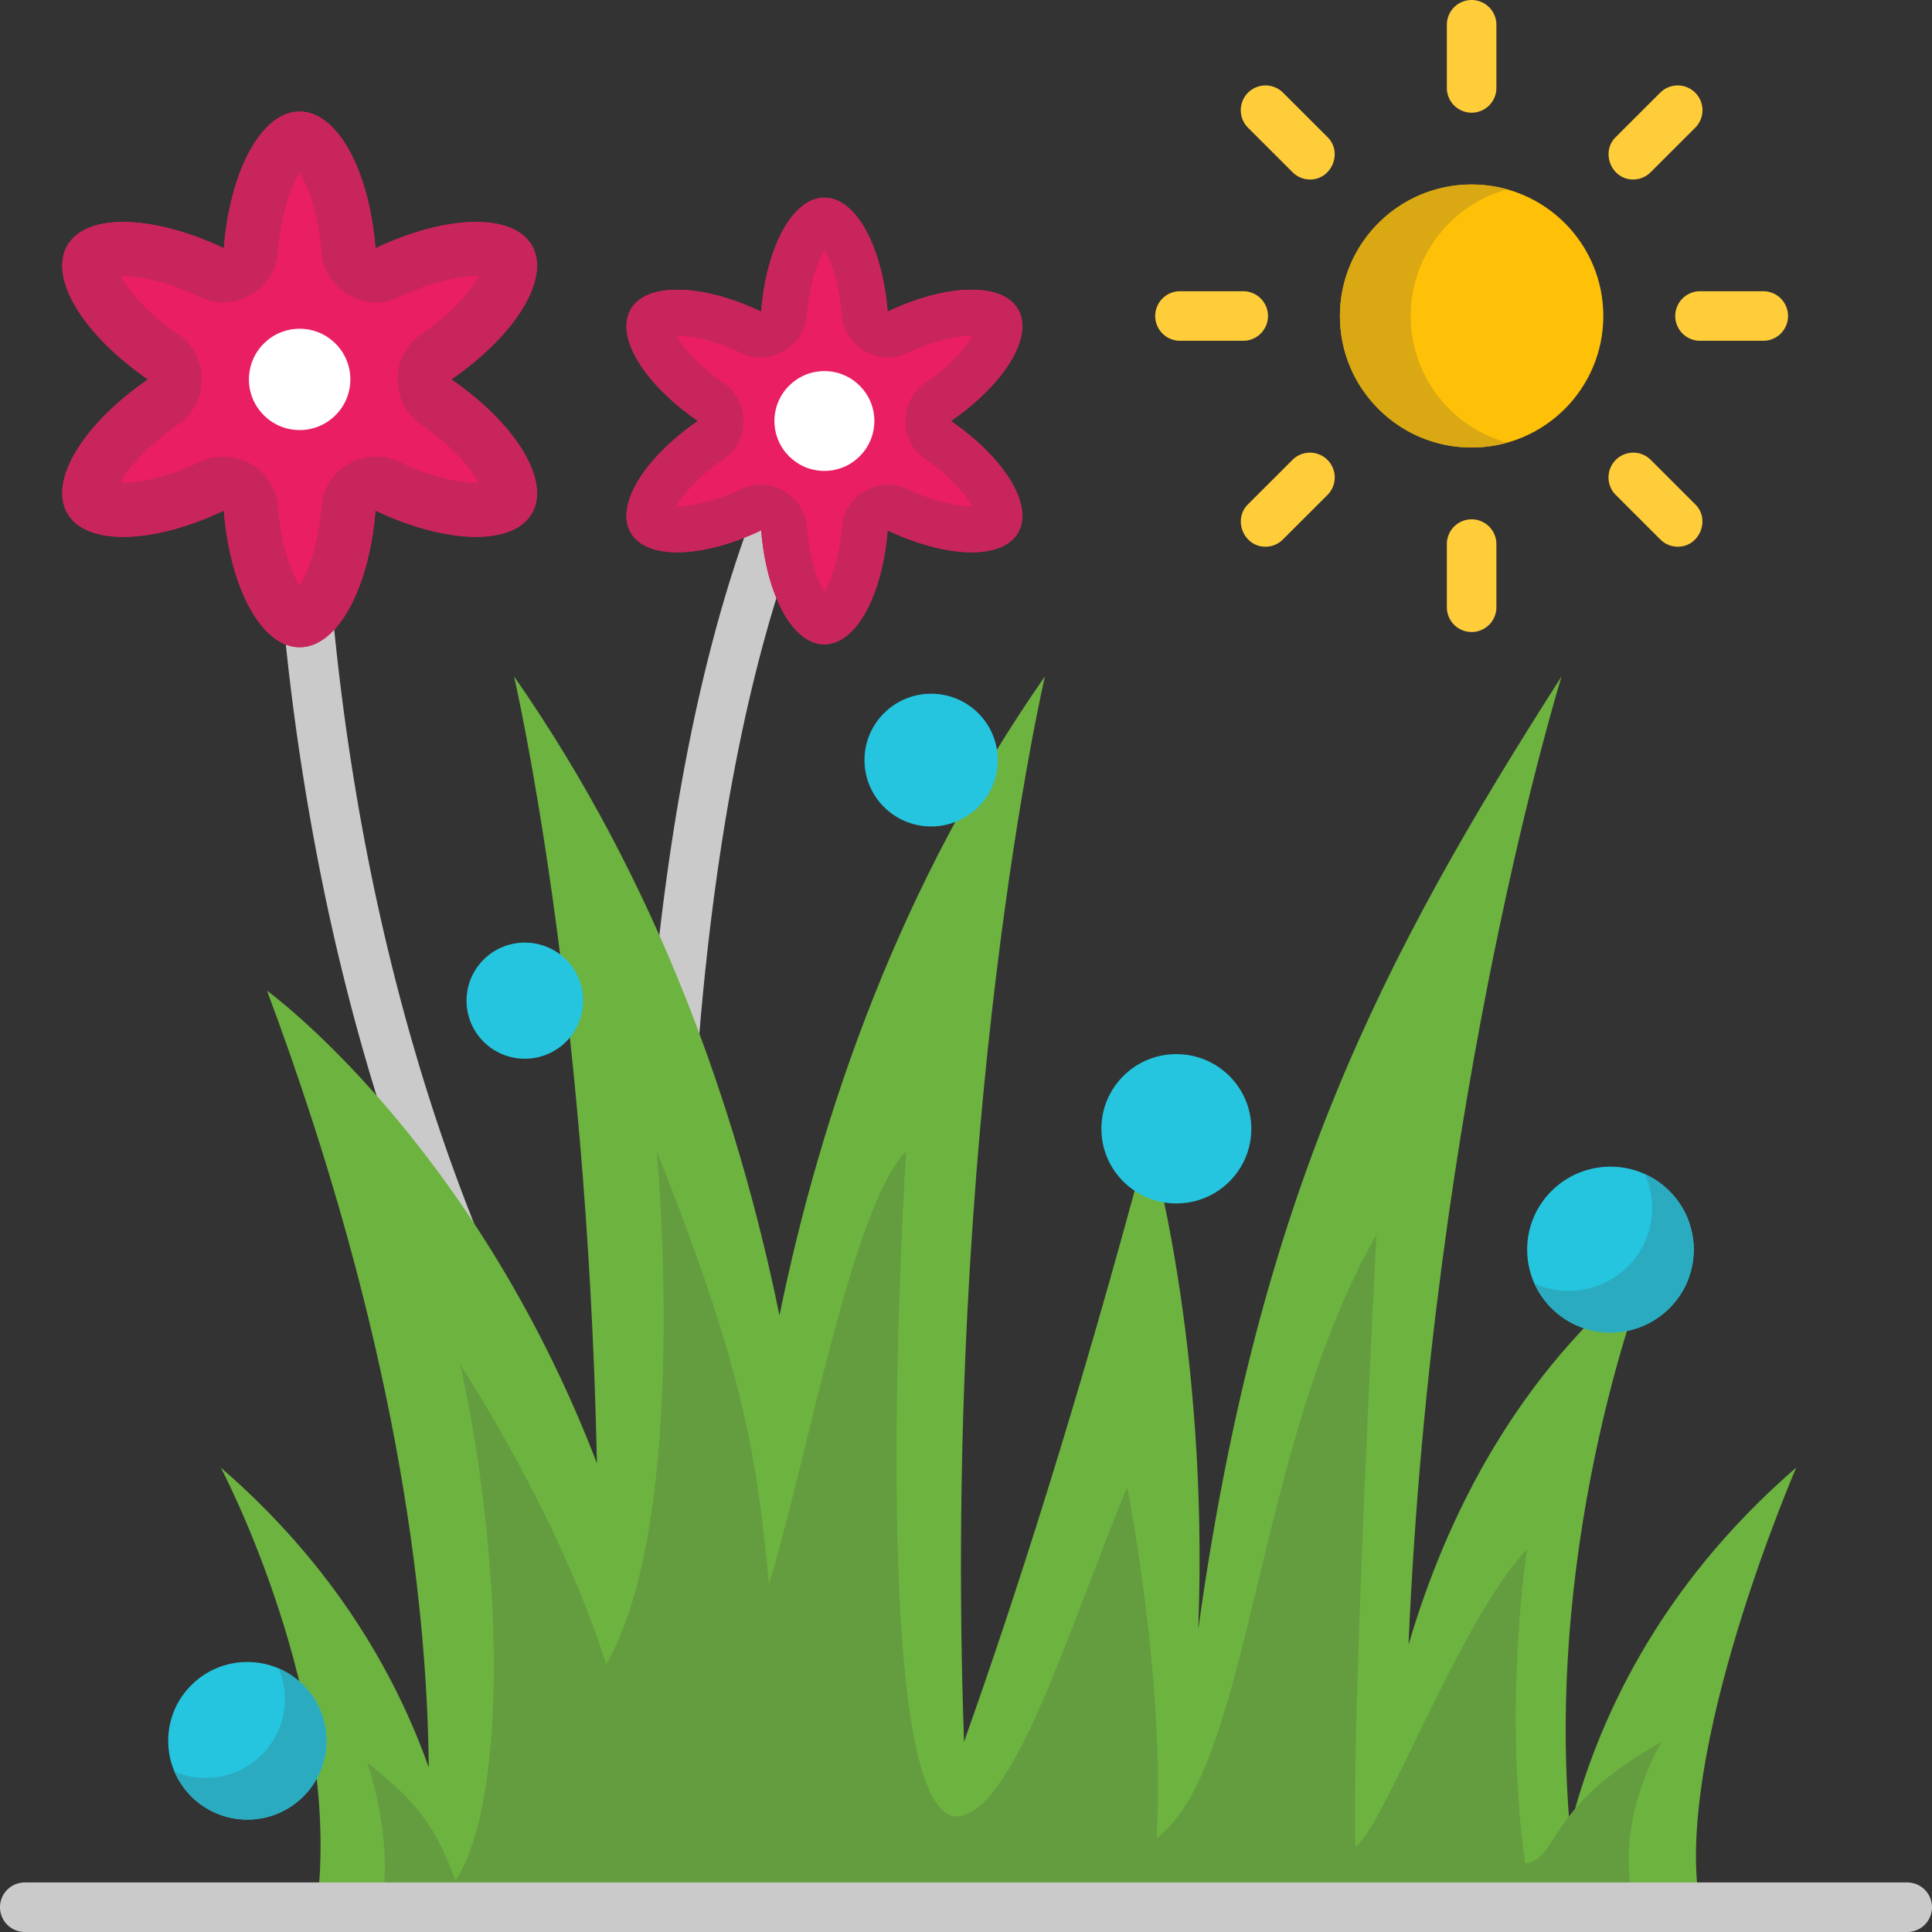 <svg viewBox="0 0 468 468" xmlns="http://www.w3.org/2000/svg"><rect x="0" y="0" width="468" height="468" fill="#333333" stroke="none"/><g><path d="M203.143 97.069a5.999 5.999 0 0 0-8.357 1.469c-.531.758-13.137 19.085-24.123 64.542-9.418 38.972-19.365 106.15-15.198 208.67-37.728-52.221-56.507-115.292-65.724-160.855-11.013-54.44-11.158-96.407-11.158-96.825a6 6 0 0 0-12 .002c0 1.745.129 43.371 11.342 98.935 10.377 51.421 32.651 124.615 79.834 181.295 3.604 4.319 10.916 1.5 10.602-4.172-6.168-111.044 4.032-182.569 13.674-223.018 10.433-43.766 22.468-61.531 22.576-61.688a5.996 5.996 0 0 0-1.468-8.355c-2.714-1.903 2.713 1.902 0 0z" fill="#cacaca"></path><path d="M230.333 101.982c12.964-8.925 20.122-20.406 16.28-27.051-3.841-6.645-17.376-6.195-31.597.555-1.257-15.675-7.634-27.606-15.317-27.606s-14.06 11.931-15.317 27.606c-14.221-6.75-27.756-7.2-31.597-.555-3.842 6.645 3.316 18.126 16.28 27.051-12.964 8.925-20.122 20.406-16.28 27.051s17.376 6.195 31.597-.555c1.257 15.675 7.634 27.606 15.317 27.606s14.06-11.931 15.317-27.606c14.221 6.75 27.756 7.201 31.597.555 3.842-6.645-3.316-18.126-16.28-27.051z" fill="#e91e63"></path><path d="M230.333 101.982c12.964-8.925 20.122-20.406 16.28-27.051-3.841-6.645-17.376-6.195-31.597.555-1.257-15.675-7.634-27.606-15.317-27.606s-14.06 11.931-15.317 27.606c-14.221-6.75-27.756-7.2-31.597-.555-3.842 6.645 3.316 18.126 16.28 27.051-12.964 8.925-20.122 20.406-16.28 27.051s17.376 6.195 31.597-.555c1.257 15.675 7.634 27.606 15.317 27.606s14.06-11.931 15.317-27.606c14.221 6.75 27.756 7.201 31.597.555 3.842-6.645-3.316-18.126-16.28-27.051zm-26.379 25.609c-.638 7.953-2.687 13.174-4.255 15.817-1.568-2.643-3.617-7.864-4.255-15.817-.609-7.599-8.908-12.421-15.821-9.138-7.206 3.42-12.766 4.256-15.84 4.231 1.518-2.68 5.022-7.05 11.575-11.561 6.298-4.334 6.298-13.947 0-18.281-6.553-4.511-10.057-8.881-11.575-11.561 3.045-.024 8.635.812 15.841 4.232 6.91 3.28 15.211-1.537 15.82-9.138.638-7.953 2.687-13.174 4.255-15.817 1.568 2.643 3.617 7.864 4.255 15.817.61 7.602 8.91 12.417 15.82 9.138 7.206-3.421 12.784-4.256 15.841-4.232-1.518 2.68-5.022 7.05-11.575 11.561-6.298 4.334-6.298 13.947 0 18.281 6.553 4.511 10.057 8.881 11.575 11.561-3.086.024-8.636-.811-15.84-4.231-6.91-3.281-15.211 1.536-15.821 9.138zm32.599-2.586h.01z" fill="#c8255c"></path><ellipse cx="199.699" cy="101.982" fill="#ffffff" rx="12.103" ry="12.09"></ellipse><path d="M109.322 91.907c15.547-10.703 24.131-24.471 19.524-32.441-4.607-7.969-20.838-7.429-37.893.666-1.507-18.798-9.155-33.107-18.369-33.107S55.722 41.334 54.215 60.132c-17.055-8.095-33.286-8.635-37.893-.666s3.977 21.738 19.524 32.441c-15.547 10.703-24.131 24.471-19.524 32.441s20.838 7.429 37.893-.666c1.507 18.798 9.155 33.107 18.369 33.107s16.862-14.308 18.369-33.107c17.055 8.095 33.286 8.635 37.893.666 4.607-7.97-3.977-21.739-19.524-32.441z" fill="#e91e63"></path><path d="M109.322 91.907c15.547-10.703 24.131-24.471 19.524-32.441-4.607-7.969-20.838-7.429-37.893.666-1.507-18.798-9.155-33.107-18.369-33.107S55.722 41.334 54.215 60.132c-17.055-8.095-33.286-8.635-37.893-.666s3.977 21.738 19.524 32.441c-15.547 10.703-24.131 24.471-19.524 32.441 4.607 7.969 20.838 7.429 37.893-.666 1.507 18.798 9.155 33.107 18.369 33.107s16.862-14.308 18.369-33.107c17.055 8.095 33.286 8.635 37.893.666 4.607-7.97-3.977-21.739-19.524-32.441zM77.88 122.633c-.791 9.859-3.377 16.224-5.296 19.33-1.919-3.105-4.505-9.471-5.296-19.33-.721-8.983-10.525-14.677-18.697-10.8-8.932 4.24-15.742 5.186-19.406 5.089 1.746-3.216 5.974-8.62 14.098-14.213 7.443-5.123 7.443-16.482 0-21.606C35.159 75.51 30.93 70.107 29.184 66.89c3.675-.097 10.474.849 19.407 5.089 8.165 3.877 17.976-1.815 18.697-10.8.791-9.858 3.377-16.224 5.296-19.329 1.919 3.105 4.505 9.471 5.296 19.329.721 8.988 10.531 14.673 18.697 10.8 8.934-4.241 15.746-5.186 19.407-5.089-1.746 3.217-5.974 8.62-14.099 14.213-7.443 5.123-7.443 16.482 0 21.606 8.124 5.593 12.353 10.996 14.098 14.213-3.665.094-10.475-.849-19.406-5.089-8.165-3.876-17.976 1.815-18.697 10.8zm39.094-3.131h.01z" fill="#c8255c"></path><ellipse cx="72.584" cy="91.907" fill="#ffffff" rx="12.285" ry="12.273"></ellipse><path d="M435.114 355.5c-33.827 29.256-48.518 62.334-54.833 87.339-6.321-72.482 18.948-135.465 18.948-135.465-31.598 25.397-48.761 59.604-58.032 91.018 5.676-133.331 37.072-234.547 37.072-234.547-43.983 68.801-73.428 126.054-88.006 230.777 2.651-69.738-11.998-118.837-11.998-118.837-17.086 64.059-32.726 112.387-44.738 146.122-5.34-151.043 19.587-258.062 19.587-258.062-34.914 50.034-54.082 104.911-64.301 154.794-10.219-49.883-29.387-104.76-64.301-154.794 0 0 17.736 76.138 20.085 190.609-30.191-78.493-79.924-114.484-79.924-114.484 31.2 83.473 38.815 147.127 39.187 188.172-7.98-22.468-22.836-48.823-50.377-72.642 0 0 29.742 56.224 23.236 106.5h335.159c-7.006-36.704 23.236-106.5 23.236-106.5z" fill="#6db33f"></path><path d="M402.478 421.982c-28.615 15.968-24.549 28.248-33.06 29.443-5.347-39.561.512-76.186.512-76.186-16.163 16.846-35.046 68.265-41.645 72.104-.798-34.776 5.13-148.195 5.13-148.195-29.669 51.809-30.301 129.224-53.26 146.137 2.242-38.064-7.123-85.039-7.123-85.039-14.453 34.964-27.935 80.528-41.88 79.755-21.7-3.473-11.678-161.029-11.678-161.029-13.217 13.164-24.563 77.438-33.208 104.665-2.876-28.742-5.135-49.575-27.155-104.665 0 0 8.305 88.702-12.267 124.213-11.375-36.184-35.327-72.574-35.327-72.574 10.501 47.993 11.509 105.665-1.152 124.9-4.489-11.332-7.348-17.554-21.43-28.551 0 0 6.516 18.06 3.514 34.925h303.697c-5.926-20.035 6.332-39.903 6.332-39.903z" fill="#649c40"></path><path d="M462 468H6a6 6 0 0 1 0-12h456a6 6 0 0 1 0 12z" fill="#cacaca"></path><g fill="#25c5df"><ellipse cx="127.134" cy="242.397" fill="#25c5df" rx="14.124" ry="14.067"></ellipse><ellipse cx="225.552" cy="184.121" fill="#25c5df" rx="16.142" ry="16.076"></ellipse><ellipse cx="284.955" cy="273.431" fill="#25c5df" rx="18.159" ry="18.086"></ellipse></g><ellipse cx="59.912" cy="421.683" fill="#25c5df" rx="19.168" ry="19.09"></ellipse><path d="M67.475 404.141a18.96 18.96 0 0 1 1.517 7.453c0 10.543-8.582 19.09-19.168 19.09-2.687 0-5.242-.555-7.563-1.549a19.173 19.173 0 0 0 17.651 11.637c10.586 0 19.168-8.547 19.168-19.09 0-7.867-4.781-14.618-11.605-17.541z" fill="#2babc0"></path><ellipse cx="390.108" cy="302.7" fill="#25c5df" rx="20.177" ry="20.095"></ellipse><path d="M398.425 284.406a19.922 19.922 0 0 1 1.771 8.205c0 11.098-9.034 20.095-20.177 20.095-2.969 0-5.779-.655-8.318-1.802 3.153 7.004 10.2 11.89 18.406 11.89 11.143 0 20.177-8.997 20.177-20.095.001-8.141-4.87-15.135-11.859-18.293z" fill="#2babc0"></path><ellipse cx="356.481" cy="76.548" fill="#ffc107" rx="31.899" ry="31.855"></ellipse><path d="M341.733 76.548c0-14.625 9.873-26.939 23.324-30.681a31.959 31.959 0 0 0-8.575-1.174c-17.617 0-31.899 14.262-31.899 31.854 0 17.593 14.282 31.855 31.899 31.855 2.972 0 5.846-.415 8.575-1.174-13.451-3.741-23.324-16.055-23.324-30.68z" fill="#d9a813"></path><g fill="#ffcd39"><path d="M356.481 27.297a6 6 0 0 1-6-6V6a6 6 0 0 1 12 0v15.297a6 6 0 0 1-6 6zM317.358 43.48a5.982 5.982 0 0 1-4.24-1.754l-10.832-10.817a6 6 0 0 1 8.479-8.491l10.832 10.817c3.699 3.692 1.011 10.245-4.239 10.245zM301.153 82.548h-15.319a6 6 0 0 1 0-12h15.319a6 6 0 0 1 0 12zM306.526 132.433c-5.25 0-7.938-6.553-4.24-10.246l10.832-10.817a6 6 0 0 1 8.479 8.491l-10.832 10.817a5.975 5.975 0 0 1-4.239 1.755zM356.481 153.096a6 6 0 0 1-6-6v-15.297a6 6 0 0 1 12 0v15.297a6 6 0 0 1-6 6zM406.436 132.433a5.982 5.982 0 0 1-4.24-1.754l-10.832-10.817a6 6 0 0 1 8.479-8.491l10.832 10.817c3.699 3.692 1.011 10.245-4.239 10.245zM427.128 82.548h-15.319a6 6 0 0 1 0-12h15.319a6 6 0 0 1 0 12zM395.604 43.48c-5.25 0-7.938-6.553-4.24-10.246l10.832-10.817a6 6 0 0 1 8.479 8.491l-10.832 10.817a5.979 5.979 0 0 1-4.239 1.755z" fill="#ffcd39"></path></g></g></svg>